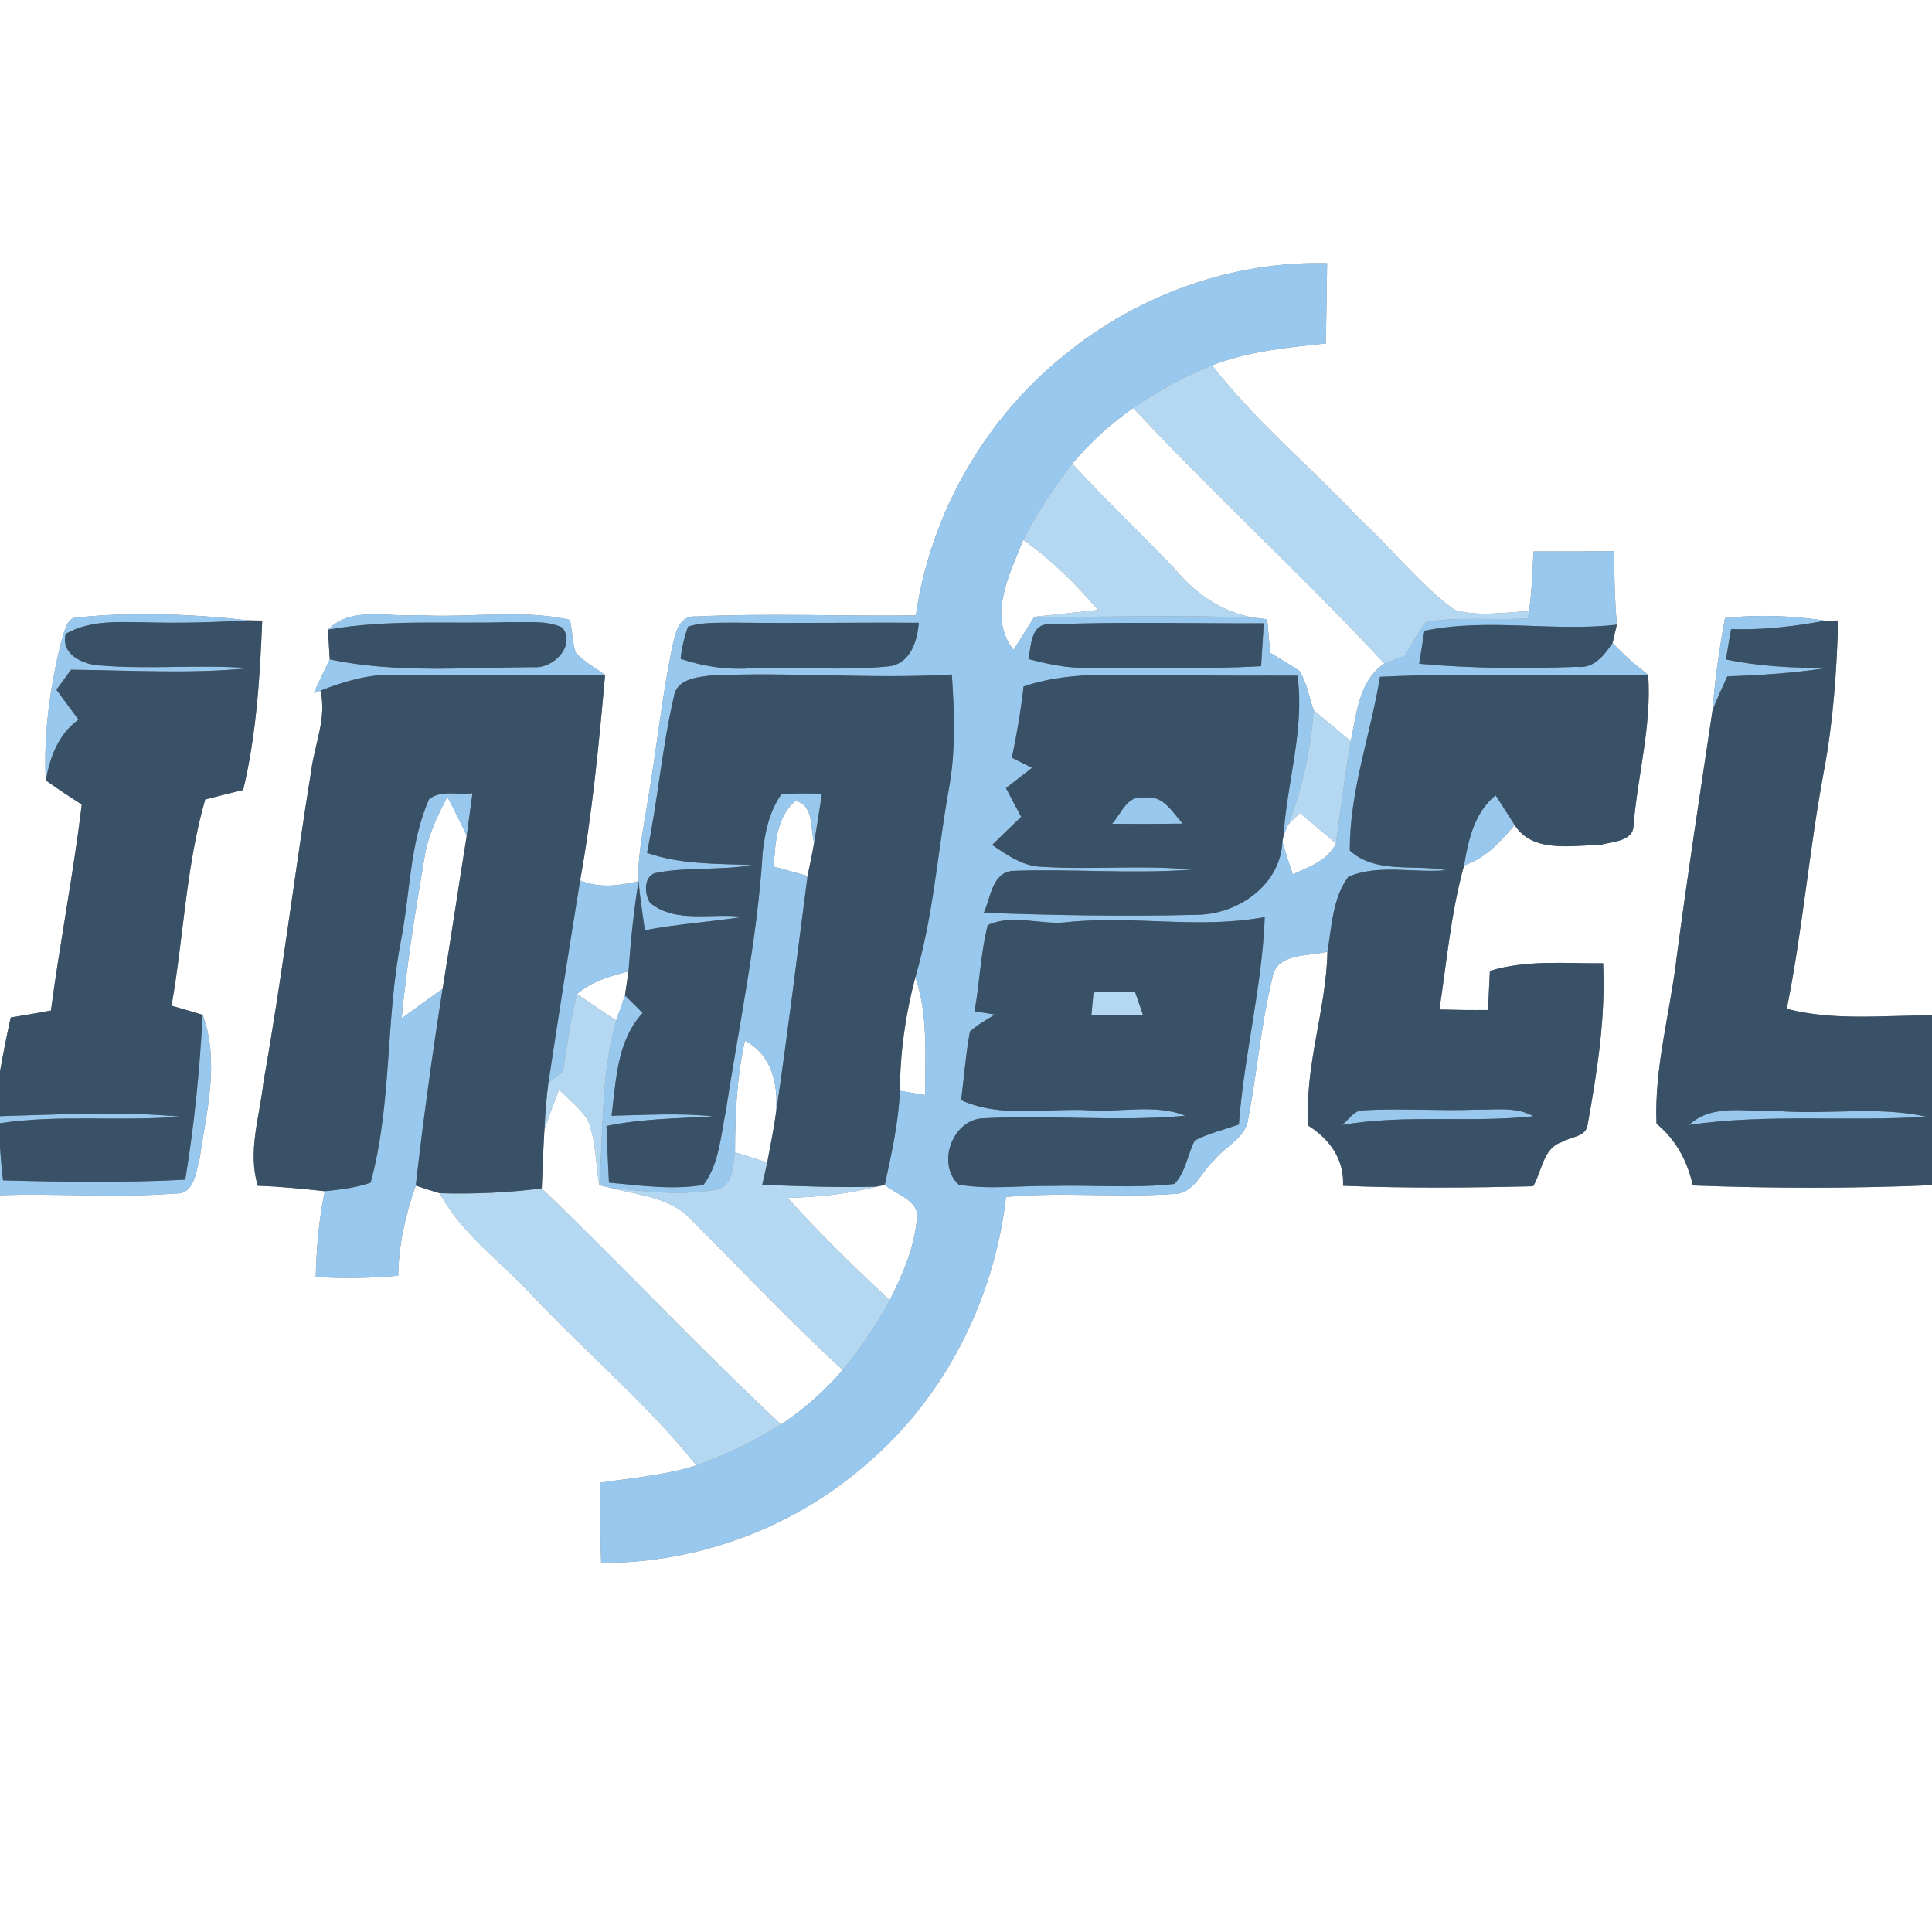 <?xml version="1.0" encoding="UTF-8" ?>
<!DOCTYPE svg PUBLIC "-//W3C//DTD SVG 1.1//EN" "http://www.w3.org/Graphics/SVG/1.1/DTD/svg11.dtd">
<svg width="250pt" height="250pt" viewBox="0 0 250 250" version="1.1" xmlns="http://www.w3.org/2000/svg">
<rect x="0" y="0" width="250" height="250" fill="#808080" stroke="none"/>
<g id="#ffffffff">
<path fill="#ffffff" opacity="1.00" d=" M 0.00 0.00 L 250.00 0.00 L 250.00 131.40 C 243.74 131.36 237.35 132.14 231.21 130.54 C 233.25 120.38 234.10 110.04 236.00 99.86 C 237.22 93.40 237.67 86.85 237.86 80.29 C 237.44 80.30 236.62 80.30 236.20 80.31 C 231.90 79.67 227.54 79.48 223.21 79.98 C 222.48 83.93 221.92 87.90 221.60 91.90 C 220.01 102.57 218.36 113.24 216.95 123.94 C 216.11 131.10 214.05 138.14 214.35 145.41 C 216.85 147.44 218.37 150.27 219.05 153.40 C 229.36 153.78 239.69 153.80 250.00 153.36 L 250.00 250.00 L 0.00 250.00 L 0.00 154.66 C 7.58 154.40 15.18 155.05 22.74 154.43 C 25.10 154.58 25.35 151.72 25.81 150.03 C 26.71 143.88 28.46 137.39 26.23 131.32 C 24.89 130.91 23.55 130.52 22.20 130.14 C 23.76 121.26 24.06 112.16 26.55 103.45 C 28.19 103.03 29.83 102.61 31.47 102.22 C 33.18 95.03 33.64 87.66 33.93 80.30 C 33.49 80.29 32.63 80.28 32.20 80.27 C 24.89 79.46 17.47 79.15 10.15 79.88 C 8.50 79.81 8.36 81.87 7.92 83.01 C 6.50 88.87 5.60 94.93 5.93 100.98 C 7.44 102.08 9.01 103.09 10.58 104.11 C 9.51 113.03 7.77 121.85 6.59 130.76 C 4.86 131.08 3.13 131.38 1.39 131.66 C 0.87 133.99 0.41 136.32 0.00 138.66 L 0.00 0.00 M 137.88 45.83 C 127.47 54.14 120.40 66.44 118.51 79.63 C 109.02 79.76 99.51 79.33 90.03 79.77 C 87.75 79.62 87.37 82.12 86.97 83.80 C 85.63 90.36 84.95 97.04 83.82 103.64 C 83.31 107.08 82.49 110.52 82.63 114.03 C 80.12 114.63 77.51 114.96 75.07 113.93 C 76.66 105.13 77.50 96.24 78.30 87.34 C 77.01 86.40 75.55 85.63 74.49 84.42 C 74.05 83.06 74.07 81.60 73.75 80.21 C 67.45 78.77 60.55 80.01 54.01 79.59 C 50.17 79.90 45.46 78.39 42.44 81.48 C 42.50 82.44 42.62 84.37 42.67 85.33 C 41.95 86.77 41.26 88.23 40.59 89.69 L 41.47 89.37 C 42.30 92.91 40.73 96.24 40.28 99.69 C 38.10 113.13 36.48 126.65 34.09 140.05 C 33.61 144.49 32.01 149.00 33.36 153.44 C 36.26 153.53 39.15 153.83 42.03 154.14 C 41.26 157.79 40.95 161.51 40.86 165.24 C 44.42 165.44 47.98 165.41 51.53 165.07 C 51.58 161.06 52.48 157.17 53.80 153.41 C 54.83 153.77 55.86 154.10 56.90 154.40 C 59.83 159.82 65.04 163.40 69.11 167.89 C 76.02 175.21 83.82 181.72 90.10 189.62 C 86.08 190.90 81.85 191.23 77.71 191.86 C 77.64 195.32 77.66 198.78 77.79 202.23 C 90.35 202.30 102.88 197.63 112.29 189.29 C 122.39 180.64 128.66 168.04 130.18 154.89 C 137.38 154.20 144.62 155.01 151.82 154.50 C 154.50 154.56 155.42 151.62 157.13 150.10 C 158.55 148.31 161.21 147.26 161.52 144.77 C 162.67 138.77 163.15 132.65 164.61 126.71 C 165.02 123.24 169.25 123.80 171.77 123.14 C 171.61 130.74 168.75 138.03 169.32 145.68 C 172.09 147.43 173.96 150.05 173.79 153.44 C 181.98 153.77 190.19 153.70 198.39 153.50 C 199.54 151.57 199.67 148.53 202.11 147.78 C 203.18 147.09 205.22 147.14 205.43 145.58 C 206.67 138.68 207.78 131.68 207.44 124.65 C 202.55 124.68 197.55 124.18 192.79 125.63 C 192.71 127.31 192.63 129.00 192.55 130.69 C 190.45 130.71 188.36 130.69 186.26 130.63 C 187.22 124.40 187.75 118.08 189.45 111.99 C 192.20 111.06 194.20 108.92 195.99 106.75 C 198.30 110.43 203.39 109.38 207.06 109.34 C 208.58 108.89 211.39 108.92 211.38 106.77 C 211.92 100.28 213.74 93.88 213.27 87.32 C 211.63 86.06 210.06 84.71 208.67 83.18 C 208.81 82.59 209.08 81.41 209.22 80.83 C 208.94 77.66 208.89 74.48 208.84 71.31 C 205.37 71.36 201.90 71.37 198.43 71.35 C 198.31 73.93 198.22 76.52 197.86 79.09 C 194.67 79.22 191.35 79.82 188.23 78.93 C 183.61 75.57 180.10 70.95 175.90 67.10 C 169.62 60.43 162.47 54.54 156.84 47.27 C 161.54 45.44 166.60 44.97 171.57 44.44 C 171.63 40.98 171.68 37.52 171.73 34.06 C 159.51 33.75 147.33 38.13 137.88 45.83 Z" />
<path fill="#ffffff" opacity="1.00" d=" M 138.76 60.00 C 141.05 57.25 143.72 54.84 146.64 52.79 C 157.18 64.10 168.63 74.52 179.14 85.86 C 175.83 88.10 175.54 92.35 174.79 95.92 C 173.19 94.58 171.59 93.23 169.98 91.90 C 169.39 90.21 169.12 88.35 168.15 86.82 C 166.92 85.97 165.61 85.26 164.35 84.46 C 164.22 83.02 164.10 81.58 163.98 80.14 L 163.08 80.02 C 158.70 79.59 154.97 77.11 152.19 73.81 C 147.78 69.14 143.08 64.75 138.76 60.00 Z" />
<path fill="#ffffff" opacity="1.00" d=" M 132.41 69.85 C 136.04 72.41 139.21 75.55 142.07 78.93 C 139.33 79.24 136.59 79.52 133.84 79.81 C 132.95 81.25 132.05 82.68 131.15 84.11 C 127.75 79.74 130.67 74.27 132.41 69.85 Z" />
<path fill="#ffffff" opacity="1.00" d=" M 54.94 110.90 C 55.38 108.12 56.59 105.57 57.89 103.11 C 58.76 104.77 59.63 106.45 60.39 108.17 C 59.33 114.76 58.36 121.37 57.27 127.96 C 55.49 129.21 53.73 130.50 51.97 131.78 C 52.63 124.77 53.77 117.83 54.94 110.90 Z" />
<path fill="#ffffff" opacity="1.00" d=" M 100.13 112.14 C 100.30 109.12 100.47 105.78 102.92 103.63 C 105.35 104.17 104.82 107.17 105.35 109.05 C 105.11 110.49 104.78 111.91 104.50 113.35 C 103.05 112.94 101.59 112.54 100.13 112.14 Z" />
<path fill="#ffffff" opacity="1.00" d=" M 168.21 105.18 C 169.76 106.51 171.32 107.82 172.88 109.13 C 171.82 111.39 169.37 112.17 167.28 113.14 C 166.82 111.73 166.35 110.33 165.94 108.92 L 166.09 108.11 C 166.24 107.76 166.53 107.06 166.68 106.71 C 167.06 106.33 167.83 105.57 168.21 105.18 Z" />
<path fill="#ffffff" opacity="1.00" d=" M 74.66 128.62 C 76.55 126.99 78.97 126.30 81.33 125.70 C 81.22 126.48 80.99 128.04 80.87 128.81 C 80.50 129.89 80.12 130.98 79.74 132.06 C 78.04 130.93 76.34 129.78 74.66 128.62 Z" />
<path fill="#ffffff" opacity="1.00" d=" M 118.45 126.44 C 120.13 131.35 119.68 136.60 119.73 141.70 C 118.63 141.52 117.54 141.33 116.45 141.15 C 116.47 136.18 117.17 131.24 118.45 126.44 Z" />
<path fill="#ffffff" opacity="1.00" d=" M 96.40 134.66 C 99.89 136.52 100.75 140.36 100.41 144.04 C 100.11 146.18 99.68 148.31 99.28 150.43 C 97.89 150.00 96.50 149.56 95.11 149.11 C 95.12 144.27 95.32 139.40 96.40 134.66 Z" />
<path fill="#ffffff" opacity="1.00" d=" M 72.33 141.00 C 73.62 142.23 75.01 143.40 76.04 144.87 C 77.14 147.55 77.06 150.54 77.55 153.36 C 77.94 153.45 78.72 153.63 79.11 153.72 C 82.62 154.65 86.65 154.91 89.31 157.69 C 95.87 164.24 102.20 171.02 109.06 177.27 C 106.74 179.97 104.04 182.35 101.07 184.33 C 90.46 174.45 80.56 163.82 70.10 153.78 C 70.23 151.24 70.28 148.70 70.45 146.16 C 71.03 144.43 71.69 142.71 72.33 141.00 Z" />
<path fill="#ffffff" opacity="1.00" d=" M 113.40 153.55 L 114.49 153.33 C 116.00 154.61 119.15 155.38 118.63 157.86 C 118.29 161.54 116.77 164.98 115.13 168.25 C 110.57 164.00 106.10 159.64 101.92 155.01 C 105.78 154.90 109.65 154.52 113.40 153.55 Z" />
</g>
<g id="#98c8edff">
<path fill="#98c8ed" opacity="1.00" d=" M 137.88 45.83 C 147.33 38.13 159.51 33.75 171.73 34.06 C 171.68 37.52 171.63 40.98 171.57 44.44 C 166.60 44.97 161.54 45.44 156.84 47.27 C 153.23 48.69 149.83 50.60 146.64 52.79 C 143.72 54.84 141.05 57.25 138.76 60.00 C 136.35 63.08 134.17 66.36 132.41 69.85 C 130.67 74.27 127.75 79.74 131.15 84.11 C 132.05 82.68 132.95 81.25 133.84 79.81 C 143.59 79.90 153.34 79.46 163.08 80.02 L 163.98 80.14 C 164.10 81.58 164.22 83.02 164.35 84.46 C 165.61 85.26 166.92 85.97 168.15 86.82 C 169.12 88.35 169.39 90.21 169.98 91.90 C 169.60 96.96 168.57 102.00 166.68 106.71 C 166.53 107.06 166.24 107.76 166.09 108.11 C 166.53 101.22 168.85 94.34 167.89 87.43 C 162.94 87.40 157.96 87.48 153.00 87.35 C 146.14 87.54 139.08 86.57 132.45 88.83 C 132.11 91.93 131.57 95.00 130.94 98.05 C 131.80 98.49 132.67 98.92 133.54 99.36 C 132.41 100.23 131.29 101.10 130.17 101.98 C 130.82 103.23 131.48 104.46 132.14 105.70 C 130.88 106.90 129.63 108.11 128.38 109.33 C 130.36 110.68 132.45 112.16 134.96 112.17 C 141.36 112.58 147.79 111.90 154.19 112.53 C 146.48 113.11 138.75 112.41 131.05 112.69 C 128.37 112.89 128.19 116.21 127.30 118.12 C 136.56 118.44 145.83 118.62 155.10 118.37 C 160.32 118.24 165.69 114.46 165.94 108.92 C 166.35 110.33 166.82 111.73 167.28 113.14 C 169.37 112.17 171.82 111.39 172.88 109.13 C 173.51 104.73 174.01 100.30 174.79 95.92 C 175.54 92.35 175.83 88.10 179.14 85.86 C 180.02 85.51 180.91 85.18 181.80 84.85 C 182.67 83.36 183.47 81.82 184.55 80.47 C 188.90 79.75 193.33 80.31 197.71 80.01 L 197.86 79.09 C 198.22 76.52 198.31 73.93 198.43 71.35 C 201.90 71.37 205.37 71.36 208.84 71.31 C 208.89 74.48 208.94 77.66 209.22 80.83 C 200.92 81.78 192.57 79.92 184.32 81.62 C 184.09 83.04 183.86 84.47 183.64 85.89 C 190.44 86.51 197.28 86.53 204.10 86.29 C 206.25 86.54 207.62 84.76 208.67 83.18 C 210.06 84.71 211.63 86.06 213.27 87.32 C 201.70 87.52 190.13 87.02 178.57 87.58 C 177.35 95.09 174.62 102.37 174.67 110.06 C 177.96 113.11 183.06 111.82 187.15 112.60 C 182.96 113.00 178.43 111.77 174.48 113.45 C 172.43 116.22 172.34 119.86 171.77 123.14 C 169.25 123.80 165.02 123.24 164.61 126.71 C 163.15 132.65 162.67 138.77 161.52 144.77 C 161.21 147.26 158.55 148.31 157.13 150.10 C 155.42 151.62 154.50 154.56 151.82 154.50 C 144.62 155.01 137.38 154.20 130.18 154.89 C 128.66 168.04 122.39 180.64 112.29 189.29 C 102.88 197.63 90.35 202.30 77.79 202.23 C 77.66 198.78 77.64 195.32 77.71 191.86 C 81.85 191.23 86.08 190.90 90.10 189.62 C 93.94 188.28 97.61 186.46 101.07 184.33 C 104.04 182.35 106.74 179.97 109.06 177.27 C 111.36 174.46 113.40 171.43 115.13 168.25 C 116.77 164.98 118.29 161.54 118.63 157.86 C 119.15 155.38 116.00 154.61 114.49 153.33 C 115.36 149.31 116.27 145.27 116.45 141.15 C 117.54 141.33 118.63 141.52 119.73 141.70 C 119.68 136.60 120.13 131.35 118.45 126.44 C 120.78 118.53 121.32 110.28 122.76 102.20 C 123.69 97.28 123.50 92.25 123.17 87.28 C 112.78 87.90 102.37 86.92 91.99 87.41 C 90.19 87.61 87.55 87.89 87.21 90.11 C 85.65 96.79 85.12 103.65 83.72 110.36 C 88.08 111.89 92.74 111.75 97.29 111.94 C 93.26 112.65 89.12 112.17 85.10 112.91 C 83.27 113.12 83.32 115.61 84.11 116.82 C 87.44 119.57 92.18 118.10 96.15 118.65 C 91.92 119.29 87.64 119.57 83.44 120.37 C 83.15 118.25 82.81 116.15 82.63 114.03 C 82.49 110.52 83.31 107.08 83.82 103.64 C 84.95 97.04 85.63 90.36 86.97 83.80 C 87.37 82.12 87.75 79.62 90.03 79.77 C 99.51 79.33 109.02 79.76 118.51 79.63 C 120.40 66.44 127.47 54.14 137.88 45.83 M 89.04 81.08 C 88.55 82.42 88.22 83.82 88.07 85.25 C 90.94 86.22 93.95 86.68 96.99 86.49 C 102.97 86.24 108.98 86.83 114.95 86.23 C 117.77 85.94 118.71 83.00 118.89 80.59 C 110.93 80.53 102.97 80.67 95.00 80.57 C 93.01 80.61 90.97 80.47 89.04 81.08 M 133.07 85.28 C 135.66 85.95 138.29 86.52 140.98 86.42 C 148.38 86.31 155.79 86.64 163.19 86.20 C 163.29 84.35 163.42 82.50 163.54 80.65 C 154.37 80.70 145.18 80.42 136.03 80.80 C 133.37 80.51 133.46 83.48 133.07 85.28 M 127.81 119.71 C 126.89 123.36 126.77 127.16 126.11 130.86 C 126.77 130.96 128.09 131.18 128.75 131.28 C 127.64 131.96 126.49 132.60 125.51 133.47 C 124.97 136.41 124.75 139.40 124.37 142.36 C 129.60 144.73 135.46 143.36 141.00 143.67 C 145.11 143.96 149.45 142.82 153.38 144.37 C 144.61 145.18 135.79 144.22 127.02 144.72 C 123.15 145.04 121.21 150.68 124.05 153.29 C 128.00 153.97 132.02 153.40 136.00 153.46 C 141.32 153.31 146.67 153.80 151.98 153.20 C 153.44 151.66 153.65 149.40 154.61 147.57 C 156.42 146.65 158.40 146.18 160.31 145.51 C 160.98 136.50 163.32 127.69 163.66 118.67 C 155.11 120.27 146.49 118.39 137.90 119.35 C 134.55 119.69 130.99 118.23 127.81 119.71 Z" />
<path fill="#98c8ed" opacity="1.00" d=" M 7.92 83.01 C 8.36 81.87 8.50 79.81 10.15 79.88 C 17.47 79.15 24.89 79.46 32.20 80.27 C 27.80 80.52 23.40 80.66 18.99 80.53 C 15.47 80.50 11.70 80.19 8.51 82.01 C 7.80 84.72 10.82 86.04 13.03 86.12 C 19.43 86.65 25.86 85.96 32.27 86.46 C 24.60 87.23 16.88 86.73 9.20 86.66 C 8.72 87.31 7.78 88.61 7.30 89.25 C 8.24 90.55 9.20 91.84 10.16 93.12 C 7.56 94.99 6.47 97.94 5.93 100.98 C 5.60 94.93 6.50 88.87 7.92 83.01 Z" />
<path fill="#98c8ed" opacity="1.00" d=" M 42.44 81.48 C 45.46 78.39 50.17 79.90 54.01 79.59 C 60.55 80.01 67.45 78.77 73.75 80.21 C 74.07 81.60 74.05 83.06 74.49 84.42 C 75.55 85.63 77.01 86.40 78.30 87.34 C 69.18 87.49 60.06 87.25 50.95 87.31 C 47.66 87.24 44.49 88.18 41.47 89.37 L 40.59 89.69 C 41.26 88.23 41.95 86.77 42.67 85.33 C 51.32 87.14 60.23 86.37 68.99 86.33 C 71.58 86.58 74.52 83.61 72.79 81.21 C 70.66 80.22 68.24 80.58 65.96 80.50 C 58.12 80.76 50.22 80.09 42.44 81.48 Z" />
<path fill="#98c8ed" opacity="1.00" d=" M 223.21 79.98 C 227.54 79.48 231.90 79.67 236.20 80.31 C 232.18 81.07 228.10 81.53 224.00 81.41 C 223.77 82.71 223.55 84.02 223.34 85.33 C 227.57 86.23 231.91 86.42 236.23 86.46 C 232.02 87.10 227.76 87.38 223.51 87.52 C 222.85 88.97 222.19 90.42 221.60 91.90 C 221.92 87.90 222.48 83.93 223.21 79.98 Z" />
<path fill="#98c8ed" opacity="1.00" d=" M 55.52 103.42 C 57.05 102.18 59.31 102.91 61.14 102.64 C 60.89 104.48 60.65 106.32 60.39 108.17 C 59.63 106.45 58.76 104.77 57.89 103.11 C 56.59 105.57 55.38 108.12 54.94 110.90 C 53.77 117.83 52.63 124.77 51.97 131.78 C 53.73 130.50 55.49 129.21 57.27 127.96 C 55.94 136.42 54.77 144.90 53.80 153.41 C 52.48 157.17 51.58 161.06 51.53 165.07 C 47.98 165.41 44.42 165.44 40.86 165.24 C 40.95 161.51 41.26 157.79 42.03 154.14 C 44.03 153.93 46.06 153.71 47.96 153.03 C 50.75 142.78 49.86 132.00 51.90 121.63 C 53.09 115.57 53.00 109.14 55.52 103.42 Z" />
<path fill="#98c8ed" opacity="1.00" d=" M 98.69 110.31 C 98.99 107.69 99.55 104.99 101.10 102.79 C 102.85 102.62 104.61 102.68 106.36 102.70 C 106.04 104.82 105.71 106.93 105.35 109.05 C 104.82 107.17 105.35 104.17 102.92 103.63 C 100.47 105.78 100.30 109.12 100.13 112.14 C 101.59 112.54 103.05 112.94 104.50 113.35 C 103.15 123.58 101.93 133.83 100.41 144.04 C 100.75 140.36 99.89 136.52 96.40 134.66 C 95.32 139.40 95.12 144.27 95.11 149.11 C 94.82 150.85 94.88 153.50 92.66 153.93 C 88.19 154.75 83.59 154.18 79.11 153.72 C 78.72 153.63 77.94 153.45 77.55 153.36 C 78.09 146.25 77.75 138.97 79.74 132.06 C 80.12 130.98 80.50 129.89 80.87 128.81 C 81.64 129.56 82.40 130.32 83.16 131.07 C 79.82 134.68 79.73 139.78 79.14 144.38 C 83.53 144.28 87.94 144.00 92.32 144.46 C 87.69 144.73 83.04 144.75 78.48 145.70 C 78.57 148.14 78.67 150.59 78.80 153.03 C 82.85 153.40 86.97 154.00 91.02 153.33 C 93.06 150.63 93.24 147.09 93.90 143.89 C 95.60 132.72 98.00 121.62 98.69 110.31 Z" />
<path fill="#98c8ed" opacity="1.00" d=" M 143.90 106.60 C 145.11 105.29 145.86 102.82 148.06 103.23 C 150.47 102.79 151.68 105.05 153.03 106.58 C 149.99 106.62 146.94 106.63 143.90 106.60 Z" />
<path fill="#98c8ed" opacity="1.00" d=" M 189.45 111.99 C 189.99 108.65 190.80 105.17 193.53 102.90 C 194.34 104.18 195.16 105.47 195.99 106.75 C 194.20 108.92 192.20 111.06 189.45 111.99 Z" />
<path fill="#98c8ed" opacity="1.00" d=" M 70.96 140.12 C 72.29 131.38 73.65 122.65 75.07 113.93 C 77.51 114.96 80.12 114.63 82.63 114.03 C 82.00 117.89 81.61 121.79 81.33 125.70 C 78.97 126.30 76.55 126.99 74.66 128.62 C 73.85 131.90 73.35 135.25 72.85 138.59 C 72.38 138.97 71.44 139.73 70.96 140.12 Z" />
<path fill="#98c8ed" opacity="1.00" d=" M 26.23 131.32 C 28.46 137.39 26.71 143.88 25.81 150.03 C 25.35 151.72 25.10 154.58 22.74 154.43 C 15.18 155.05 7.58 154.40 0.00 154.66 L 0.00 148.46 C 0.10 149.89 0.23 151.31 0.39 152.74 C 8.24 152.95 16.12 153.06 23.97 152.65 C 25.15 145.59 25.83 138.47 26.23 131.32 Z" />
<path fill="#98c8ed" opacity="1.00" d=" M 173.64 145.57 C 174.51 144.95 175.13 143.74 176.29 143.68 C 181.19 143.39 186.10 143.77 191.01 143.59 C 193.48 143.64 196.15 143.16 198.42 144.44 C 190.18 145.33 181.85 144.15 173.64 145.57 Z" />
<path fill="#98c8ed" opacity="1.00" d=" M 0.00 144.43 C 7.77 144.22 15.57 143.78 23.32 144.49 C 15.56 145.14 7.73 144.19 0.00 145.34 L 0.00 144.43 Z" />
<path fill="#98c8ed" opacity="1.00" d=" M 218.57 145.56 C 221.67 142.70 226.20 143.95 230.01 143.76 C 236.42 144.28 242.93 143.09 249.26 144.50 C 239.04 145.17 228.74 144.08 218.57 145.56 Z" />
</g>
<g id="#b4d8f1ff">
<path fill="#b4d8f1" opacity="1.00" d=" M 146.64 52.79 C 149.83 50.60 153.23 48.69 156.84 47.27 C 162.47 54.54 169.62 60.43 175.90 67.10 C 180.10 70.95 183.61 75.57 188.23 78.93 C 191.35 79.82 194.67 79.22 197.86 79.09 L 197.71 80.01 C 193.33 80.31 188.90 79.75 184.55 80.47 C 183.47 81.82 182.67 83.36 181.80 84.85 C 180.91 85.18 180.02 85.51 179.14 85.86 C 168.63 74.52 157.18 64.10 146.64 52.79 Z" />
<path fill="#b4d8f1" opacity="1.00" d=" M 132.41 69.85 C 134.17 66.36 136.35 63.08 138.76 60.00 C 143.08 64.75 147.78 69.14 152.19 73.81 C 154.97 77.11 158.70 79.59 163.08 80.02 C 153.34 79.46 143.59 79.90 133.84 79.81 C 136.59 79.52 139.33 79.24 142.07 78.93 C 139.21 75.55 136.04 72.41 132.41 69.85 Z" />
<path fill="#b4d8f1" opacity="1.00" d=" M 169.98 91.90 C 171.59 93.23 173.19 94.58 174.79 95.92 C 174.01 100.30 173.51 104.73 172.88 109.13 C 171.32 107.82 169.76 106.51 168.21 105.18 C 167.83 105.57 167.06 106.33 166.68 106.71 C 168.57 102.00 169.60 96.96 169.98 91.90 Z" />
<path fill="#b4d8f1" opacity="1.00" d=" M 141.50 128.41 C 143.28 128.39 145.07 128.36 146.86 128.31 C 147.21 129.31 147.56 130.31 147.90 131.32 C 145.68 131.43 143.45 131.43 141.23 131.31 C 141.30 130.58 141.43 129.14 141.50 128.41 Z" />
<path fill="#b4d8f1" opacity="1.00" d=" M 72.85 138.59 C 73.35 135.25 73.85 131.90 74.66 128.62 C 76.34 129.78 78.04 130.93 79.74 132.06 C 77.75 138.97 78.09 146.25 77.55 153.36 C 77.06 150.54 77.14 147.55 76.04 144.87 C 75.01 143.40 73.62 142.23 72.33 141.00 C 71.69 142.71 71.03 144.43 70.45 146.16 C 70.56 144.14 70.69 142.12 70.96 140.12 C 71.44 139.73 72.38 138.97 72.85 138.59 Z" />
<path fill="#b4d8f1" opacity="1.00" d=" M 95.11 149.11 C 96.50 149.56 97.89 150.00 99.28 150.43 C 99.08 151.40 98.85 152.35 98.63 153.32 C 103.55 153.48 108.48 153.71 113.40 153.55 C 109.65 154.52 105.78 154.90 101.92 155.01 C 106.10 159.64 110.57 164.00 115.13 168.25 C 113.40 171.43 111.36 174.46 109.06 177.27 C 102.20 171.02 95.87 164.24 89.31 157.69 C 86.65 154.91 82.62 154.65 79.11 153.72 C 83.59 154.18 88.19 154.75 92.66 153.93 C 94.88 153.50 94.82 150.85 95.11 149.11 Z" />
<path fill="#b4d8f1" opacity="1.00" d=" M 56.90 154.40 C 61.31 154.53 65.73 154.33 70.10 153.78 C 80.56 163.82 90.46 174.45 101.07 184.33 C 97.61 186.46 93.94 188.28 90.10 189.62 C 83.82 181.72 76.02 175.21 69.11 167.89 C 65.04 163.40 59.83 159.82 56.90 154.40 Z" />
</g>
<g id="#385167ff">
<path fill="#385167" opacity="1.00" d=" M 32.20 80.27 C 32.63 80.28 33.49 80.29 33.93 80.30 C 33.64 87.66 33.18 95.03 31.47 102.22 C 29.83 102.61 28.19 103.03 26.55 103.45 C 24.06 112.16 23.76 121.26 22.20 130.14 C 23.55 130.52 24.89 130.91 26.23 131.32 C 25.83 138.47 25.15 145.59 23.97 152.65 C 16.12 153.06 8.24 152.95 0.39 152.74 C 0.23 151.31 0.10 149.89 0.00 148.46 L 0.00 145.34 C 7.73 144.19 15.56 145.14 23.32 144.49 C 15.57 143.78 7.77 144.22 0.00 144.43 L 0.00 138.66 C 0.41 136.32 0.87 133.99 1.39 131.66 C 3.13 131.38 4.86 131.08 6.59 130.76 C 7.77 121.85 9.51 113.03 10.58 104.11 C 9.01 103.09 7.44 102.08 5.93 100.98 C 6.47 97.94 7.56 94.99 10.16 93.12 C 9.20 91.84 8.24 90.55 7.30 89.25 C 7.78 88.61 8.72 87.31 9.20 86.66 C 16.88 86.73 24.60 87.23 32.27 86.46 C 25.86 85.96 19.43 86.65 13.03 86.12 C 10.82 86.04 7.80 84.72 8.51 82.01 C 11.70 80.19 15.47 80.50 18.99 80.53 C 23.40 80.66 27.80 80.52 32.20 80.27 Z" />
<path fill="#385167" opacity="1.00" d=" M 236.20 80.31 C 236.62 80.30 237.44 80.30 237.86 80.29 C 237.67 86.85 237.22 93.40 236.00 99.86 C 234.10 110.04 233.25 120.38 231.21 130.54 C 237.35 132.14 243.74 131.36 250.00 131.40 L 250.00 153.36 C 239.69 153.80 229.36 153.78 219.05 153.40 C 218.37 150.27 216.85 147.44 214.35 145.41 C 214.05 138.14 216.11 131.10 216.95 123.94 C 218.36 113.24 220.01 102.57 221.60 91.90 C 222.19 90.42 222.85 88.97 223.51 87.52 C 227.76 87.38 232.02 87.10 236.23 86.46 C 231.91 86.42 227.57 86.23 223.34 85.33 C 223.55 84.02 223.77 82.71 224.00 81.41 C 228.10 81.53 232.18 81.07 236.20 80.31 M 218.57 145.56 C 228.74 144.08 239.04 145.17 249.26 144.50 C 242.93 143.09 236.42 144.28 230.01 143.76 C 226.20 143.95 221.67 142.70 218.57 145.56 Z" />
<path fill="#385167" opacity="1.00" d=" M 42.44 81.48 C 50.22 80.09 58.12 80.76 65.96 80.50 C 68.24 80.58 70.66 80.22 72.79 81.21 C 74.52 83.61 71.58 86.58 68.99 86.33 C 60.23 86.37 51.32 87.14 42.67 85.33 C 42.62 84.37 42.50 82.44 42.44 81.48 Z" />
<path fill="#385167" opacity="1.00" d=" M 89.04 81.08 C 90.97 80.47 93.01 80.61 95.00 80.57 C 102.97 80.67 110.93 80.53 118.89 80.59 C 118.71 83.00 117.77 85.94 114.95 86.23 C 108.98 86.83 102.97 86.24 96.99 86.49 C 93.95 86.68 90.94 86.22 88.07 85.25 C 88.22 83.82 88.55 82.42 89.04 81.08 Z" />
<path fill="#385167" opacity="1.00" d=" M 133.07 85.28 C 133.46 83.48 133.37 80.51 136.03 80.80 C 145.18 80.42 154.37 80.70 163.54 80.65 C 163.42 82.50 163.29 84.35 163.19 86.20 C 155.79 86.64 148.38 86.31 140.98 86.42 C 138.29 86.52 135.66 85.95 133.07 85.28 Z" />
<path fill="#385167" opacity="1.00" d=" M 184.32 81.62 C 192.57 79.92 200.92 81.78 209.22 80.83 C 209.08 81.41 208.81 82.59 208.67 83.18 C 207.62 84.76 206.25 86.54 204.10 86.29 C 197.28 86.53 190.44 86.51 183.64 85.89 C 183.86 84.47 184.09 83.04 184.32 81.62 Z" />
<path fill="#385167" opacity="1.00" d=" M 91.99 87.41 C 102.37 86.92 112.78 87.90 123.17 87.28 C 123.50 92.25 123.69 97.28 122.76 102.20 C 121.32 110.28 120.78 118.53 118.45 126.44 C 117.17 131.24 116.47 136.18 116.45 141.15 C 116.27 145.27 115.36 149.31 114.49 153.33 L 113.40 153.55 C 108.48 153.71 103.55 153.48 98.63 153.32 C 98.85 152.35 99.08 151.40 99.28 150.43 C 99.68 148.31 100.11 146.18 100.41 144.04 C 101.93 133.83 103.15 123.58 104.50 113.35 C 104.78 111.91 105.11 110.49 105.35 109.05 C 105.71 106.93 106.04 104.82 106.36 102.70 C 104.61 102.68 102.85 102.62 101.10 102.79 C 99.55 104.99 98.99 107.69 98.69 110.31 C 98.00 121.62 95.60 132.72 93.90 143.89 C 93.24 147.09 93.06 150.63 91.02 153.33 C 86.97 154.00 82.85 153.40 78.80 153.03 C 78.67 150.59 78.57 148.14 78.48 145.70 C 83.04 144.75 87.69 144.73 92.32 144.46 C 87.94 144.00 83.53 144.28 79.14 144.38 C 79.73 139.78 79.82 134.68 83.16 131.07 C 82.40 130.32 81.64 129.56 80.87 128.81 C 80.99 128.04 81.22 126.48 81.33 125.70 C 81.61 121.79 82.00 117.89 82.63 114.03 C 82.81 116.15 83.15 118.25 83.44 120.37 C 87.64 119.57 91.92 119.29 96.15 118.65 C 92.18 118.10 87.44 119.57 84.11 116.82 C 83.32 115.61 83.27 113.12 85.10 112.91 C 89.12 112.17 93.26 112.65 97.29 111.94 C 92.74 111.75 88.08 111.89 83.72 110.36 C 85.12 103.65 85.65 96.79 87.21 90.11 C 87.55 87.89 90.19 87.61 91.99 87.41 Z" />
<path fill="#385167" opacity="1.00" d=" M 153.00 87.35 C 157.96 87.48 162.94 87.40 167.89 87.43 C 168.85 94.34 166.53 101.22 166.09 108.11 L 165.94 108.92 C 165.69 114.46 160.32 118.24 155.10 118.37 C 145.83 118.62 136.56 118.44 127.30 118.12 C 128.19 116.21 128.37 112.89 131.05 112.69 C 138.75 112.41 146.48 113.11 154.19 112.53 C 147.79 111.90 141.36 112.58 134.96 112.17 C 132.45 112.16 130.36 110.68 128.38 109.33 C 129.63 108.11 130.88 106.90 132.14 105.70 C 131.48 104.46 130.82 103.23 130.17 101.98 C 131.29 101.10 132.41 100.23 133.54 99.36 C 132.67 98.92 131.80 98.49 130.94 98.05 C 131.57 95.00 132.11 91.93 132.45 88.83 C 139.08 86.57 146.14 87.54 153.00 87.35 M 143.90 106.60 C 146.94 106.63 149.99 106.62 153.03 106.58 C 151.68 105.05 150.47 102.79 148.06 103.23 C 145.86 102.82 145.11 105.29 143.90 106.60 Z" />
<path fill="#385167" opacity="1.00" d=" M 178.57 87.58 C 190.13 87.02 201.70 87.52 213.27 87.32 C 213.74 93.88 211.92 100.28 211.38 106.77 C 211.39 108.92 208.58 108.89 207.06 109.34 C 203.39 109.38 198.30 110.43 195.99 106.75 C 195.16 105.47 194.34 104.18 193.53 102.90 C 190.80 105.17 189.99 108.65 189.45 111.99 C 187.75 118.08 187.22 124.40 186.26 130.63 C 188.36 130.69 190.45 130.71 192.55 130.69 C 192.63 129.00 192.71 127.31 192.79 125.63 C 197.55 124.18 202.55 124.68 207.44 124.65 C 207.78 131.68 206.67 138.68 205.43 145.58 C 205.22 147.14 203.18 147.09 202.11 147.78 C 199.67 148.53 199.54 151.57 198.39 153.50 C 190.19 153.70 181.98 153.77 173.79 153.44 C 173.96 150.05 172.09 147.43 169.32 145.68 C 168.75 138.03 171.61 130.74 171.77 123.14 C 172.34 119.86 172.43 116.22 174.48 113.45 C 178.43 111.77 182.96 113.00 187.15 112.60 C 183.06 111.82 177.96 113.11 174.67 110.06 C 174.62 102.37 177.35 95.09 178.57 87.58 M 173.64 145.57 C 181.85 144.15 190.18 145.33 198.42 144.44 C 196.15 143.16 193.48 143.64 191.01 143.59 C 186.10 143.77 181.19 143.39 176.29 143.68 C 175.13 143.74 174.51 144.95 173.64 145.57 Z" />
<path fill="#385167" opacity="1.00" d=" M 41.47 89.37 C 44.49 88.18 47.66 87.24 50.95 87.31 C 60.06 87.25 69.18 87.49 78.30 87.34 C 77.50 96.24 76.66 105.13 75.07 113.93 C 73.65 122.65 72.29 131.38 70.96 140.12 C 70.69 142.12 70.56 144.14 70.45 146.16 C 70.28 148.70 70.23 151.24 70.10 153.78 C 65.73 154.33 61.31 154.53 56.90 154.40 C 55.86 154.10 54.83 153.77 53.80 153.41 C 54.77 144.90 55.94 136.42 57.27 127.96 C 58.36 121.37 59.33 114.76 60.39 108.17 C 60.65 106.32 60.89 104.48 61.14 102.64 C 59.31 102.91 57.05 102.18 55.52 103.42 C 53.00 109.14 53.09 115.57 51.90 121.63 C 49.86 132.00 50.75 142.78 47.96 153.03 C 46.06 153.71 44.03 153.93 42.03 154.14 C 39.15 153.83 36.26 153.53 33.36 153.44 C 32.01 149.00 33.61 144.49 34.09 140.05 C 36.48 126.65 38.10 113.13 40.28 99.69 C 40.73 96.24 42.30 92.91 41.47 89.37 Z" />
<path fill="#385167" opacity="1.00" d=" M 127.81 119.71 C 130.99 118.23 134.55 119.69 137.90 119.35 C 146.49 118.39 155.11 120.27 163.66 118.67 C 163.32 127.69 160.98 136.50 160.31 145.51 C 158.40 146.18 156.42 146.65 154.61 147.57 C 153.65 149.40 153.44 151.66 151.98 153.20 C 146.67 153.80 141.32 153.31 136.00 153.46 C 132.02 153.40 128.00 153.97 124.05 153.29 C 121.21 150.68 123.15 145.04 127.02 144.72 C 135.79 144.22 144.61 145.18 153.38 144.37 C 149.45 142.82 145.11 143.96 141.00 143.67 C 135.46 143.36 129.60 144.73 124.37 142.36 C 124.75 139.40 124.97 136.41 125.51 133.47 C 126.49 132.60 127.64 131.96 128.75 131.28 C 128.09 131.18 126.77 130.96 126.11 130.86 C 126.77 127.16 126.89 123.36 127.81 119.71 M 141.50 128.41 C 141.43 129.14 141.30 130.58 141.23 131.31 C 143.45 131.43 145.68 131.43 147.90 131.32 C 147.56 130.31 147.21 129.31 146.86 128.31 C 145.07 128.36 143.28 128.39 141.50 128.41 Z" />
</g>
</svg>
